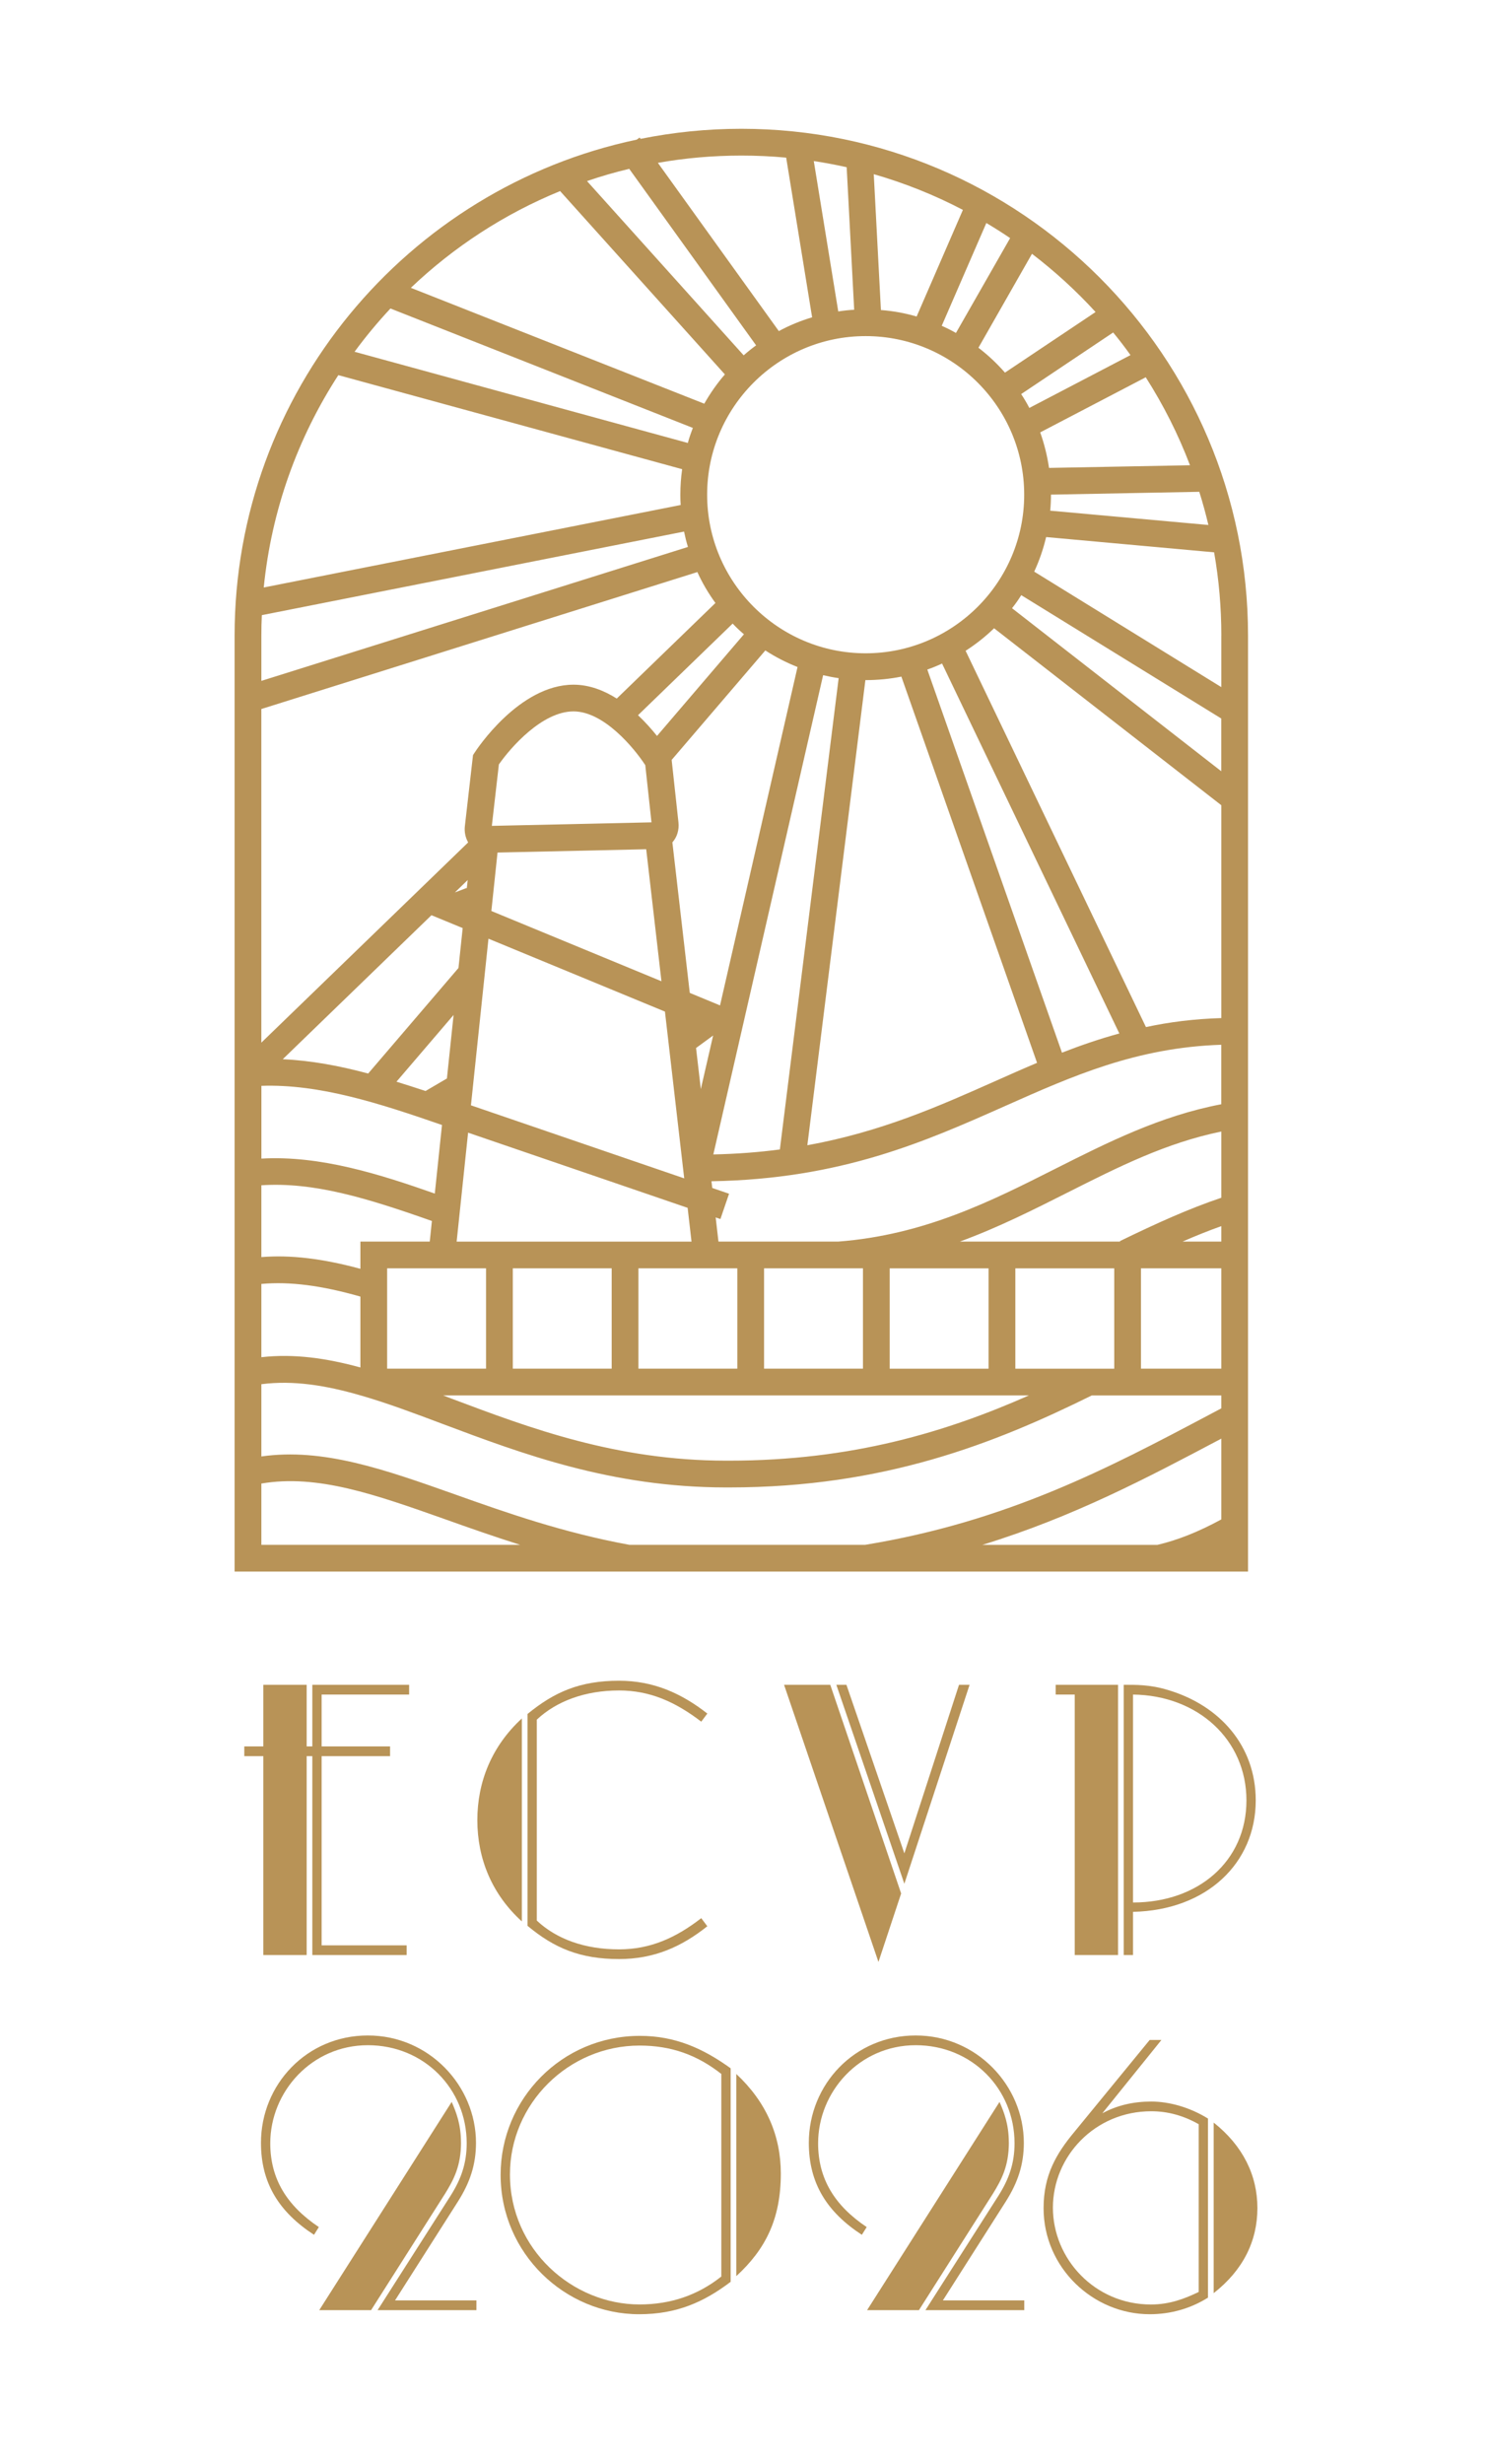 <?xml version="1.0" encoding="UTF-8"?>
<svg id="Layer_1" data-name="Layer 1" xmlns="http://www.w3.org/2000/svg" viewBox="0 0 375.61 620.12">
  <defs>
    <style>
      .cls-1 {
        fill: #b89357;
      }
    </style>
  </defs>
  <polygon class="cls-1" points="66.29 491.98 77.2 491.98 77.2 441.93 78.63 441.93 78.63 491.98 102.38 491.98 102.38 489.54 80.97 489.54 80.97 441.93 98.2 441.93 98.2 439.48 80.97 439.48 80.97 426.43 103 426.43 103 423.98 78.63 423.98 78.63 439.48 77.2 439.48 77.2 423.98 66.29 423.98 66.29 439.48 61.5 439.48 61.5 441.93 66.29 441.93 66.29 491.98"/>
  <path class="cls-1" d="M131.38,483.52v-51.08c-7.54,6.93-11.21,15.9-11.21,25.59s3.67,18.66,11.21,25.49Z"/>
  <path class="cls-1" d="M178.07,484.74l-1.53-2.04c-6.32,4.89-12.74,7.85-20.7,7.85-8.56,0-15.7-2.55-20.7-7.24v-50.57c5-4.69,12.23-7.34,20.7-7.34,7.75,0,14.17,2.85,20.7,7.85l1.53-2.04c-6.52-5.1-13.56-8.26-22.22-8.26-9.89,0-16.31,2.85-23.04,8.36v53.32c6.73,5.61,13.25,8.36,23.04,8.36,8.77,0,15.7-3.06,22.22-8.26Z"/>
  <polygon class="cls-1" points="244.09 423.98 241.43 423.98 227.67 466.39 213.09 423.98 210.55 423.98 227.67 474.04 244.09 423.98"/>
  <polygon class="cls-1" points="226.86 476.49 209.02 423.98 197.39 423.98 221.15 493.72 226.86 476.49"/>
  <path class="cls-1" d="M116.05,539.14c0-4.59-1.22-7.65-2.34-10.2l-33.34,52.4h13.05l18.66-29.36c2.14-3.47,3.98-6.93,3.98-12.85Z"/>
  <path class="cls-1" d="M115.34,553.92c2.96-4.69,4.49-9.18,4.49-14.68,0-14.38-11.83-27.02-27.22-27.02s-26.91,12.34-26.91,27.02c0,10.19,4.59,17.43,13.35,23.14l1.22-1.94c-8.05-5.4-12.23-12.13-12.23-21.1,0-12.95,10.4-24.67,24.57-24.67s24.88,11.01,24.88,24.67c0,5.1-1.43,9.07-4.08,13.25l-18.35,28.75h24.88v-2.45h-20.49l15.9-24.98Z"/>
  <path class="cls-1" d="M185.36,521.91v50.87c7.34-6.73,11.21-14.37,11.21-25.79,0-9.58-3.67-18.04-11.21-25.08Z"/>
  <path class="cls-1" d="M126.03,547.3c0,19.78,16.21,35.07,34.87,35.07,9.48,0,16.31-3.06,23.04-8.16v-53.73c-6.93-5-13.97-8.16-22.84-8.16-19.68,0-35.07,15.9-35.07,34.97ZM181.59,572.88c-5.91,4.69-12.74,7.03-20.59,7.03-16.92,0-32.62-13.86-32.62-32.73,0-17.84,14.78-32.42,32.62-32.42,7.95,0,14.48,2.34,20.59,7.14v50.97Z"/>
  <path class="cls-1" d="M253.26,553.92c2.96-4.69,4.49-9.18,4.49-14.68,0-14.38-11.83-27.02-27.22-27.02s-26.91,12.34-26.91,27.02c0,10.19,4.59,17.43,13.35,23.14l1.22-1.94c-8.05-5.4-12.23-12.13-12.23-21.1,0-12.95,10.4-24.67,24.57-24.67s24.88,11.01,24.88,24.67c0,5.1-1.43,9.07-4.08,13.25l-18.35,28.75h24.88v-2.45h-20.49l15.9-24.98Z"/>
  <path class="cls-1" d="M253.97,539.14c0-4.59-1.22-7.65-2.34-10.2l-33.34,52.4h13.05l18.66-29.36c2.14-3.47,3.98-6.93,3.98-12.85Z"/>
  <path class="cls-1" d="M277.51,531.8l14.88-18.45h-2.96l-18.96,23.14c-4.49,5.4-7.75,10.81-7.75,19.17,0,15.09,12.54,26.71,26.71,26.71,5.3,0,10.3-1.43,14.68-4.18v-45.06c-4.59-2.85-9.79-4.28-14.27-4.28s-8.56.92-12.34,2.96ZM301.77,576.76c-3.57,1.73-7.34,3.16-12.03,3.16-14.17,0-24.67-11.52-24.67-24.37s10.5-24.26,24.77-24.26c4.18,0,8.16,1.12,11.93,3.26v42.21Z"/>
  <path class="cls-1" d="M305.54,534.14v42.92c7.44-5.81,11.01-13.15,11.01-21.41s-3.67-15.7-11.01-21.51Z"/>
  <path class="cls-1" d="M285.24,481.11c18.66-.41,30.89-12.34,30.89-28.04,0-13.76-9.07-23.89-22.02-27.76-4.59-1.43-8.36-1.33-11.21-1.33v68h2.34v-10.87ZM285.24,426.43c16.31.2,28.55,11.35,28.55,26.64s-12.13,25.69-28.55,25.69v-52.33Z"/>
  <polygon class="cls-1" points="270.56 491.98 281.47 491.98 281.47 423.98 265.77 423.98 265.77 426.43 270.56 426.43 270.56 491.98"/>
  <path class="cls-1" d="M186.64,32.41c-8.69,0-17.17.88-25.37,2.53l-.24-.32-.74.52c-57.74,12.17-101.23,63.5-101.23,124.81v235.53h255.13v-235.53c0-70.33-57.22-127.54-127.56-127.54ZM275.81,78.52l-22.81,15.25c-2.02-2.31-4.26-4.41-6.68-6.26l13.48-23.64c5.77,4.41,11.13,9.31,16.01,14.65ZM65.8,159.95c0-1.72.03-3.43.12-5.15l106.29-21.03c.27,1.31.59,2.61.98,3.87l-107.39,33.7v-11.4ZM217.93,84.58c22,0,39.91,17.91,39.91,39.91s-17.91,39.91-39.91,39.91-39.91-17.9-39.91-39.91,17.9-39.91,39.91-39.91ZM237.16,166.97l44.63,93.1c-4.98,1.36-9.76,3.01-14.44,4.83l-33.9-96.41c1.26-.44,2.51-.94,3.72-1.52ZM307.46,277.88c-15.35,2.91-28.72,9.66-41.67,16.18-16.28,8.22-33.11,16.72-54.78,18.38h-30.14l-.7-6.08,1.19.41,2.18-6.37-4.23-1.45-.2-1.69c32.62-.57,53.63-9.92,73.98-18.96,16.95-7.54,32.98-14.68,54.36-15.39v14.97ZM307.46,301.41c-8.27,2.79-16.26,6.41-25.52,10.91l.05.12h-40.34c9.66-3.54,18.5-8,27.17-12.37,12.71-6.41,24.78-12.49,38.64-15.32v16.67ZM307.46,312.44h-9.75c3.32-1.45,6.53-2.74,9.75-3.89v3.89ZM223.98,344.43v-25.25h24.89v25.25h-24.89ZM175.24,263.72l4.29-3.14-3.1,13.49-1.2-10.35ZM162.68,213.71l3.84,33.22-42.82-17.68,1.55-14.71,37.43-.83ZM167.4,254.58l4.85,41.95-53.69-18.38,4.41-41.93,44.44,18.35ZM112.5,271.4l-5.37,3.15s0,0,0,0c-2.46-.81-4.9-1.6-7.32-2.34,0,0,0,0,0,0l14.38-16.8-1.68,16ZM117.84,285.03l55.27,18.92.98,8.5h-59.13l2.88-27.41ZM122.36,319.17v25.25h-24.9v-25.25h24.9ZM129.1,319.17h24.89v25.25h-24.89v-25.25ZM160.72,319.17h24.9v25.25h-24.9v-25.25ZM192.35,319.17h24.9v25.25h-24.9v-25.25ZM226.92,170.27l34.16,97.19c-3.57,1.5-7.12,3.08-10.71,4.68-14.11,6.28-28.57,12.69-47.12,16.06l14.61-117.05h.07c3.08,0,6.08-.3,8.99-.88ZM196.33,289.26c-5.24.69-10.79,1.13-16.75,1.25l27.64-120.6c1.28.3,2.59.56,3.91.74l-14.8,118.62ZM181.27,253.01h0s-7.62-3.15-7.62-3.15l-4.38-37.89s.04-.04.06-.06c1.14-1.3,1.67-3.1,1.47-4.96l-1.71-15.72,23.58-27.55c2.54,1.65,5.25,3.05,8.11,4.17l-19.51,85.15ZM187.28,159.62l-21.88,25.58c-1.27-1.59-2.88-3.43-4.78-5.22l23.83-23.06c.89.96,1.85,1.85,2.83,2.69ZM162.45,192.55l1.56,14.39-40.19.89,1.77-15.46c2.95-4.25,10.9-13.35,18.79-13.35h.02c7.66.02,15.26,9.25,18.05,13.53ZM117.52,223.61l-.06-.15-2.94,1.12h0s3.2-3.1,3.2-3.1l.02-.02-.23,2.14ZM108.62,230.31l7.86,3.24-1.06,10.04-22.73,26.56s0,0-.01,0c-7.22-1.94-14.36-3.28-21.5-3.6l37.44-36.24ZM65.8,273.25c14.6-.51,29.66,4.38,45.47,9.85,0,0,0,0,0,0l-1.81,17.26s0,0,0,0c-13.74-4.83-28.84-9.65-43.65-8.8v-18.3ZM65.8,298.27c13.11-.86,26.36,3.13,42.93,8.99,0,0,0,0,0,0l-.54,5.18h-17.46v6.85c-9.6-2.59-17.54-3.54-24.93-2.95v-18.08ZM65.8,323.1c7.19-.64,15.05.37,24.93,3.18v17.84c-8.5-2.32-16.68-3.52-24.93-2.58v-18.45ZM259.01,351.16c-20.61,9.11-44.43,16.41-75.45,16.41h-.82c-27.59-.02-49.44-8.23-68.74-15.49-.82-.3-1.63-.62-2.44-.93h147.45ZM255.61,344.43v-25.25h24.9v25.25h-24.9ZM287.24,319.17h20.22v25.25h-20.22v-25.25ZM307.46,256.2c-6.8.2-13.06.99-18.97,2.26l-45.4-94.69c2.58-1.65,4.98-3.55,7.17-5.67l57.2,44.53v53.58ZM65.8,178.42l109.76-34.46c1.25,2.76,2.78,5.35,4.55,7.78l-24.84,24.05c-3.23-2.04-6.9-3.48-10.85-3.49h-.04c-13.68,0-24.42,16.36-24.87,17.06l-.43.66-2.05,17.88c-.17,1.45.15,2.91.83,4.09h0s-52.07,50.39-52.07,50.39v-83.95ZM65.8,348.33c8.03-1.04,16.25.29,24.93,2.81v.02h.08c6.62,1.9,13.52,4.49,20.81,7.24,19.83,7.44,42.31,15.89,71.09,15.91h.86c39.04,0,66.93-11.11,91.28-23.15h32.61v3.25l-3.3,1.75c-24.81,13.13-50.49,26.72-86.36,32.59h-59.34c-16.73-3.05-31.18-8.16-43.92-12.69-17.73-6.28-33.21-11.77-48.74-9.55v-18.18ZM254.78,153.05c.84-1.04,1.62-2.15,2.32-3.28l50.35,31.04v13.27l-52.68-41.03ZM307.46,159.95v12.96l-47.1-29.06c1.28-2.76,2.29-5.67,3-8.7l42.29,3.84c1.2,6.8,1.82,13.8,1.82,20.96ZM240.67,83.79c-1.16-.66-2.36-1.26-3.59-1.8l11.23-25.87c2.04,1.21,4.04,2.47,5.99,3.8l-13.64,23.87ZM242.41,52.82l-11.65,26.83c-2.88-.84-5.89-1.4-8.99-1.63l-1.8-34.19c7.84,2.26,15.35,5.27,22.44,8.99ZM213.15,42.08l1.89,35.87c-1.36.07-2.69.22-4.01.42l-6.16-37.84c2.79.42,5.56.94,8.28,1.55ZM186.64,39.15c3.8,0,7.56.17,11.28.52l6.53,40.18c-2.93.88-5.74,2.04-8.38,3.47l-30.45-42.34c6.83-1.21,13.85-1.83,21.03-1.83ZM158.4,42.48l31.95,44.43c-1.09.79-2.14,1.63-3.13,2.51l-39.44-43.85c3.47-1.2,7.02-2.22,10.62-3.08ZM141.01,48.09l41.48,46.13c-1.97,2.27-3.7,4.75-5.19,7.37l-73.87-29.16c10.82-10.3,23.53-18.6,37.57-24.34ZM98.29,77.63l76.13,30.05c-.47,1.23-.91,2.49-1.26,3.79l-83.9-22.95c2.79-3.8,5.81-7.44,9.04-10.89ZM85.17,94.4l86.56,23.67c-.3,2.1-.45,4.24-.45,6.43,0,.86.02,1.73.08,2.58l-104.96,20.76c1.95-19.55,8.59-37.74,18.77-53.43ZM65.8,388.75v-15.42c14.14-2.39,28.53,2.71,46.5,9.07,5.84,2.09,12.04,4.26,18.64,6.35h-65.13ZM307.31,362.1l.15-.08v20.34c-5.84,3.16-10.88,5.17-16.08,6.4h-44.07c22.96-7.04,41.7-16.97,60-26.65ZM264.39,128.51c.13-1.31.19-2.66.19-4.01v-.03l37.34-.71c.86,2.74,1.63,5.52,2.29,8.35l-39.81-3.6ZM264.09,117.75c-.45-3.08-1.2-6.08-2.22-8.94l26.57-13.87c4.43,6.94,8.18,14.34,11.14,22.14l-35.49.67ZM259.13,102.65c-.62-1.2-1.31-2.36-2.05-3.48l23.16-15.5c1.52,1.85,2.98,3.74,4.36,5.69l-25.47,13.3Z"/>
</svg>